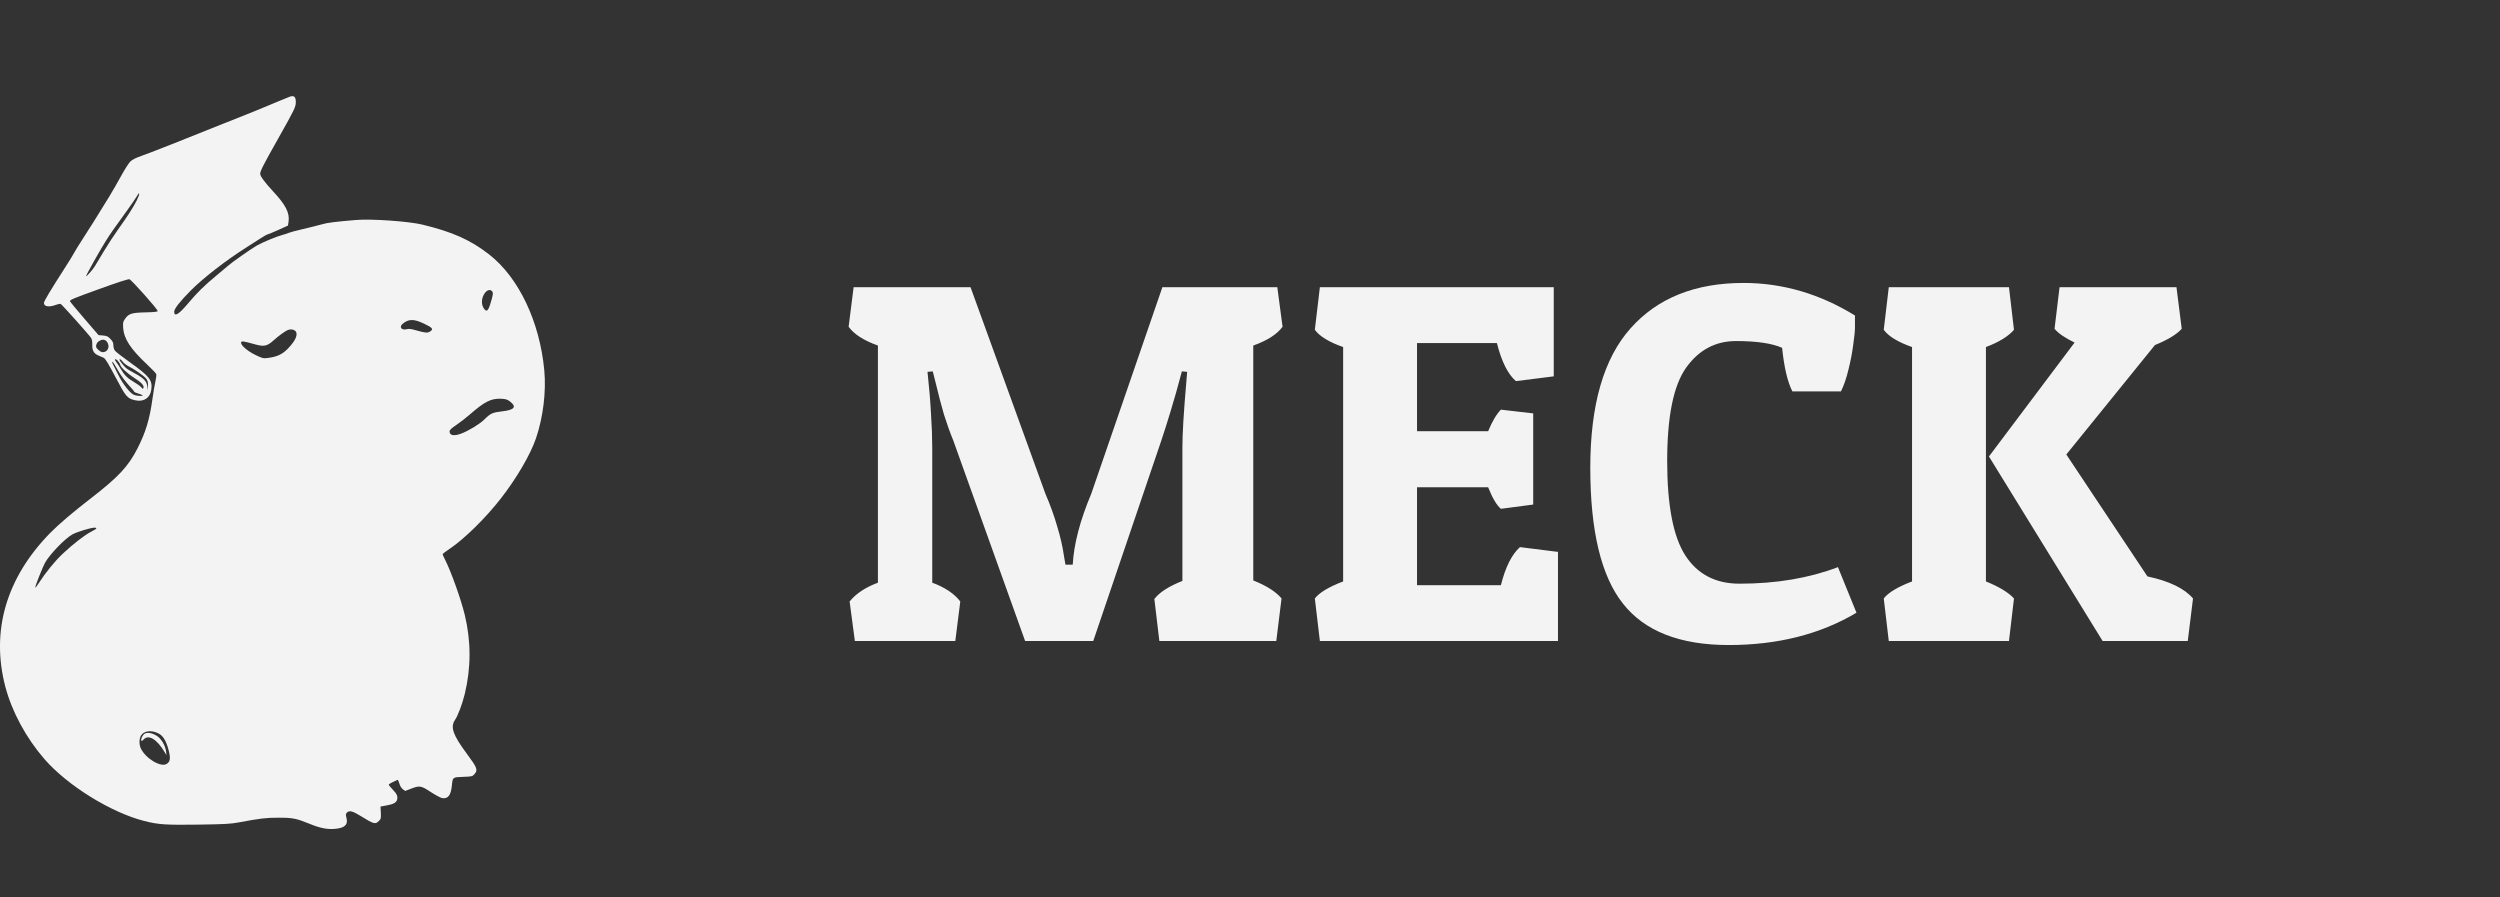 <svg width="78" height="28" viewBox="0 0 78 28" fill="none" xmlns="http://www.w3.org/2000/svg">
<rect x="0" y="0" width="78" height="28" fill="#333333" stroke="none"/>
<path fill-rule="evenodd" clip-rule="evenodd" d="M9.04 3.017C9.017 3.024 8.847 3.094 8.66 3.172C8.018 3.44 7.779 3.538 7.685 3.573C7.633 3.592 7.303 3.723 6.953 3.864C5.73 4.357 4.661 4.778 4.408 4.866C4.233 4.926 4.125 4.982 4.065 5.041C4.017 5.088 3.89 5.287 3.783 5.482C3.677 5.677 3.505 5.975 3.402 6.144C3.017 6.771 2.787 7.138 2.582 7.452C2.466 7.63 2.345 7.825 2.314 7.886C2.283 7.946 2.159 8.15 2.037 8.338C1.58 9.048 1.37 9.399 1.37 9.453C1.37 9.565 1.529 9.592 1.736 9.514C1.802 9.489 1.872 9.475 1.893 9.483C1.931 9.498 2.769 10.434 2.843 10.546C2.87 10.587 2.883 10.66 2.879 10.756C2.873 10.936 2.928 11.032 3.072 11.092C3.127 11.115 3.201 11.147 3.237 11.164C3.284 11.186 3.388 11.357 3.603 11.765C3.93 12.386 3.967 12.429 4.215 12.488C4.481 12.55 4.684 12.418 4.72 12.161C4.762 11.863 4.669 11.744 4.065 11.313C3.832 11.147 3.619 10.982 3.59 10.946C3.559 10.907 3.538 10.839 3.538 10.778C3.538 10.698 3.518 10.652 3.448 10.578C3.372 10.496 3.336 10.479 3.216 10.468L3.074 10.455L2.628 9.937C2.383 9.653 2.183 9.41 2.183 9.398C2.183 9.353 2.266 9.318 3.114 9.011C3.678 8.807 3.999 8.703 4.039 8.713C4.103 8.729 4.92 9.648 4.92 9.704C4.92 9.728 4.816 9.74 4.534 9.746C4.1 9.756 4.014 9.785 3.895 9.957C3.839 10.037 3.832 10.072 3.843 10.235C3.864 10.563 4.072 10.884 4.564 11.347C4.725 11.498 4.864 11.643 4.874 11.669C4.884 11.695 4.873 11.795 4.851 11.89C4.828 11.986 4.785 12.241 4.755 12.456C4.669 13.08 4.545 13.488 4.295 13.98C4.007 14.548 3.698 14.88 2.847 15.538C2.288 15.969 1.831 16.358 1.57 16.624C0.194 18.026 -0.291 19.689 0.168 21.431C0.376 22.215 0.819 23.032 1.395 23.693C2.109 24.511 3.467 25.352 4.495 25.613C4.946 25.728 5.161 25.742 6.194 25.728C7.021 25.716 7.198 25.706 7.454 25.658C8.115 25.534 8.3 25.512 8.688 25.512C9.129 25.511 9.248 25.535 9.667 25.706C9.988 25.838 10.208 25.881 10.453 25.86C10.756 25.835 10.867 25.728 10.809 25.514C10.783 25.421 10.785 25.395 10.821 25.356C10.894 25.277 10.998 25.301 11.251 25.458C11.668 25.715 11.708 25.726 11.822 25.614C11.885 25.552 11.89 25.531 11.882 25.355L11.872 25.164L12.059 25.13C12.276 25.091 12.366 25.042 12.39 24.949C12.416 24.844 12.384 24.77 12.252 24.634C12.185 24.565 12.13 24.497 12.13 24.482C12.13 24.468 12.188 24.43 12.258 24.398C12.329 24.367 12.396 24.336 12.406 24.331C12.416 24.326 12.44 24.378 12.46 24.446C12.482 24.523 12.524 24.591 12.569 24.624L12.642 24.678L12.799 24.617C13.095 24.502 13.128 24.507 13.435 24.708C13.585 24.806 13.747 24.893 13.796 24.901C13.976 24.93 14.068 24.814 14.097 24.519C14.125 24.243 14.116 24.25 14.449 24.238C14.725 24.228 14.74 24.225 14.802 24.154C14.917 24.023 14.894 23.961 14.561 23.511C14.13 22.928 14.046 22.686 14.195 22.463C14.291 22.321 14.424 21.965 14.501 21.649C14.699 20.834 14.699 20.008 14.501 19.186C14.382 18.692 14.066 17.81 13.877 17.444C13.84 17.372 13.81 17.304 13.81 17.291C13.81 17.279 13.911 17.201 14.034 17.119C14.484 16.818 15.149 16.165 15.623 15.557C16.116 14.925 16.549 14.184 16.723 13.675C16.946 13.02 17.044 12.22 16.982 11.555C16.839 10.03 16.181 8.652 15.254 7.933C14.673 7.483 14.118 7.236 13.183 7.009C12.754 6.905 11.591 6.823 11.113 6.863C10.447 6.919 10.214 6.948 10.043 6.999C9.946 7.027 9.685 7.092 9.464 7.144C9.243 7.195 9.038 7.25 9.008 7.265C8.979 7.281 8.889 7.31 8.809 7.331C8.627 7.378 8.18 7.564 7.998 7.67C7.831 7.767 7.241 8.181 7.129 8.28C7.084 8.32 6.914 8.463 6.75 8.599C6.375 8.909 6.154 9.127 5.883 9.449C5.58 9.81 5.435 9.9 5.435 9.726C5.435 9.633 5.613 9.405 5.957 9.059C6.329 8.683 7.068 8.11 7.673 7.729C7.806 7.645 8.005 7.517 8.114 7.446C8.224 7.375 8.326 7.316 8.341 7.316C8.357 7.316 8.508 7.254 8.677 7.177L8.984 7.038L9.002 6.924C9.044 6.646 8.921 6.402 8.52 5.97C8.259 5.689 8.118 5.497 8.118 5.423C8.118 5.336 8.21 5.155 8.682 4.318C9.198 3.402 9.229 3.337 9.229 3.183C9.23 3.02 9.173 2.97 9.04 3.017ZM4.267 6.252C4.157 6.47 3.966 6.768 3.686 7.156C3.565 7.325 3.363 7.634 3.237 7.844C3.112 8.054 2.985 8.265 2.955 8.313C2.896 8.41 2.699 8.633 2.685 8.618C2.673 8.605 3.091 7.856 3.278 7.556C3.432 7.307 3.55 7.137 3.988 6.535C4.108 6.369 4.236 6.181 4.272 6.118C4.37 5.946 4.366 6.055 4.267 6.252ZM15.355 9.089C15.394 9.135 15.382 9.215 15.294 9.495C15.228 9.707 15.175 9.742 15.097 9.625C15.028 9.521 15.017 9.382 15.069 9.249C15.137 9.073 15.276 8.995 15.355 9.089ZM13.236 10.101C13.5 10.227 13.532 10.27 13.417 10.344C13.339 10.394 13.263 10.387 12.974 10.304C12.825 10.261 12.754 10.253 12.687 10.271C12.533 10.313 12.446 10.204 12.556 10.109C12.746 9.946 12.909 9.944 13.236 10.101ZM9.207 10.319C9.315 10.416 9.232 10.62 8.979 10.88C8.804 11.059 8.641 11.133 8.344 11.17C8.216 11.186 8.183 11.178 7.978 11.079C7.734 10.962 7.522 10.784 7.522 10.697C7.522 10.631 7.575 10.637 7.941 10.739C8.243 10.824 8.331 10.805 8.55 10.607C8.699 10.473 8.906 10.324 8.986 10.294C9.064 10.265 9.158 10.276 9.207 10.319ZM3.293 10.621C3.32 10.636 3.356 10.685 3.372 10.731C3.435 10.909 3.259 11.059 3.113 10.952C3.073 10.923 3.029 10.88 3.014 10.858C2.973 10.794 3.016 10.68 3.098 10.637C3.186 10.589 3.227 10.586 3.293 10.621ZM3.699 11.286C3.729 11.328 3.755 11.374 3.755 11.387C3.755 11.448 3.973 11.653 4.177 11.782C4.411 11.931 4.504 12.031 4.476 12.104C4.461 12.141 4.451 12.138 4.408 12.084C4.38 12.049 4.276 11.974 4.177 11.917C3.979 11.803 3.878 11.702 3.766 11.509C3.725 11.439 3.663 11.342 3.627 11.295C3.578 11.229 3.572 11.208 3.602 11.208C3.625 11.208 3.668 11.243 3.699 11.286ZM3.832 11.288C3.865 11.332 3.943 11.393 4.006 11.425C4.204 11.524 4.506 11.736 4.565 11.818C4.607 11.876 4.621 11.933 4.618 12.039L4.615 12.181L4.597 12.055C4.574 11.892 4.483 11.798 4.202 11.647C4.082 11.583 3.958 11.507 3.926 11.477C3.856 11.412 3.728 11.25 3.728 11.226C3.728 11.185 3.776 11.214 3.832 11.288ZM3.661 11.521C3.773 11.725 3.903 11.898 4.127 12.141C4.161 12.177 4.188 12.214 4.188 12.223C4.188 12.232 4.24 12.255 4.304 12.275C4.367 12.294 4.43 12.32 4.445 12.332C4.482 12.365 4.292 12.359 4.192 12.325C4.067 12.282 3.837 11.993 3.689 11.693C3.618 11.551 3.543 11.402 3.521 11.361C3.499 11.321 3.493 11.288 3.507 11.288C3.522 11.288 3.591 11.393 3.661 11.521ZM15.905 12.521C16.131 12.691 16.057 12.79 15.667 12.834C15.363 12.869 15.3 12.898 15.104 13.095C14.971 13.228 14.6 13.453 14.38 13.532C14.156 13.613 14.027 13.586 14.027 13.459C14.027 13.416 14.083 13.362 14.237 13.259C14.352 13.181 14.544 13.032 14.664 12.928C15.116 12.532 15.322 12.428 15.629 12.441C15.775 12.447 15.826 12.462 15.905 12.521ZM3.006 16.481C3.014 16.493 2.944 16.54 2.852 16.585C2.65 16.686 2.284 16.968 1.952 17.282C1.709 17.511 1.425 17.86 1.211 18.192C1.15 18.287 1.1 18.349 1.099 18.329C1.098 18.279 1.33 17.695 1.403 17.561C1.55 17.295 2.038 16.79 2.264 16.671C2.416 16.59 2.805 16.472 2.947 16.462C2.972 16.461 2.999 16.469 3.006 16.481ZM4.942 22.881C5.084 22.952 5.181 23.107 5.255 23.383C5.327 23.649 5.314 23.762 5.204 23.832C5.021 23.951 4.548 23.67 4.394 23.352C4.339 23.237 4.339 23.064 4.393 22.96C4.477 22.801 4.716 22.767 4.942 22.881ZM4.515 22.889C4.45 22.923 4.379 23.08 4.414 23.114C4.423 23.123 4.453 23.106 4.479 23.075C4.629 22.901 4.898 23.062 5.139 23.47L5.194 23.563L5.181 23.446C5.161 23.261 5.03 23.043 4.888 22.956C4.743 22.867 4.606 22.842 4.515 22.889Z" fill="#F3F3F3"/>
<path d="M36.891 18.125V13.969C36.891 13.542 36.93 12.88 37.008 11.984L37.039 11.602L36.875 11.586C36.755 12.039 36.641 12.445 36.531 12.805C36.422 13.164 36.323 13.477 36.234 13.742L34.109 20H31.984L29.742 13.742C29.643 13.503 29.547 13.234 29.453 12.938C29.365 12.635 29.279 12.307 29.195 11.953L29.102 11.586L28.938 11.602C28.99 12.075 29.026 12.51 29.047 12.906C29.073 13.297 29.086 13.651 29.086 13.969V18.18C29.482 18.326 29.773 18.521 29.961 18.766L29.805 20H26.672L26.508 18.766C26.706 18.521 27 18.326 27.391 18.18V10.781C26.953 10.625 26.648 10.43 26.477 10.195L26.633 8.961H30.281L32.617 15.406C32.768 15.755 32.891 16.094 32.984 16.422C33.083 16.745 33.154 17.052 33.195 17.344L33.242 17.617H33.469C33.505 16.971 33.698 16.234 34.047 15.406L36.266 8.961H39.852L40.016 10.195C39.844 10.43 39.539 10.625 39.102 10.781V18.109C39.518 18.276 39.812 18.463 39.984 18.672L39.82 20H36.172L36.016 18.688C36.177 18.479 36.469 18.292 36.891 18.125ZM47.422 17.07L48.609 17.219V20H41.18L41.023 18.672C41.164 18.49 41.458 18.312 41.906 18.141V10.828C41.464 10.672 41.169 10.492 41.023 10.289L41.18 8.961H48.477V11.742L47.297 11.891C47.047 11.677 46.849 11.281 46.703 10.703H44.211V13.453H46.43C46.56 13.141 46.693 12.917 46.828 12.781L47.836 12.898V15.742L46.828 15.875C46.698 15.766 46.565 15.542 46.43 15.203H44.211V18.258H46.828C46.969 17.695 47.167 17.299 47.422 17.07ZM55.602 10.852C55.284 10.711 54.805 10.641 54.164 10.641C53.523 10.641 53.005 10.917 52.609 11.469C52.214 12.021 52.016 12.992 52.016 14.383C52.016 15.768 52.206 16.753 52.586 17.336C52.966 17.919 53.529 18.211 54.273 18.211C55.414 18.211 56.438 18.039 57.344 17.695L57.922 19.117C56.792 19.789 55.464 20.125 53.938 20.125C52.411 20.125 51.31 19.693 50.633 18.828C49.956 17.974 49.617 16.562 49.617 14.594C49.617 12.63 50.036 11.18 50.875 10.242C51.714 9.299 52.888 8.828 54.398 8.828C55.617 8.828 56.776 9.167 57.875 9.844V10.203C57.875 10.323 57.857 10.508 57.82 10.758C57.789 11.003 57.74 11.26 57.672 11.531C57.609 11.797 57.531 12.023 57.438 12.211H55.922C55.771 11.914 55.664 11.461 55.602 10.852ZM58.773 10.289L58.93 8.961H62.68L62.836 10.289C62.664 10.492 62.372 10.672 61.961 10.828V18.141C62.372 18.307 62.664 18.484 62.836 18.672L62.68 20H58.93L58.773 18.672C58.914 18.49 59.208 18.312 59.656 18.141V10.828C59.214 10.672 58.919 10.492 58.773 10.289ZM68.422 18.672L68.258 20H65.602L62.055 14.242L64.727 10.688C64.424 10.542 64.216 10.398 64.102 10.258L64.258 8.961H67.906L68.07 10.258C67.919 10.43 67.641 10.599 67.234 10.766L64.469 14.18L67 17.984C67.682 18.13 68.156 18.359 68.422 18.672Z" fill="#F3F3F3"/>
</svg>
